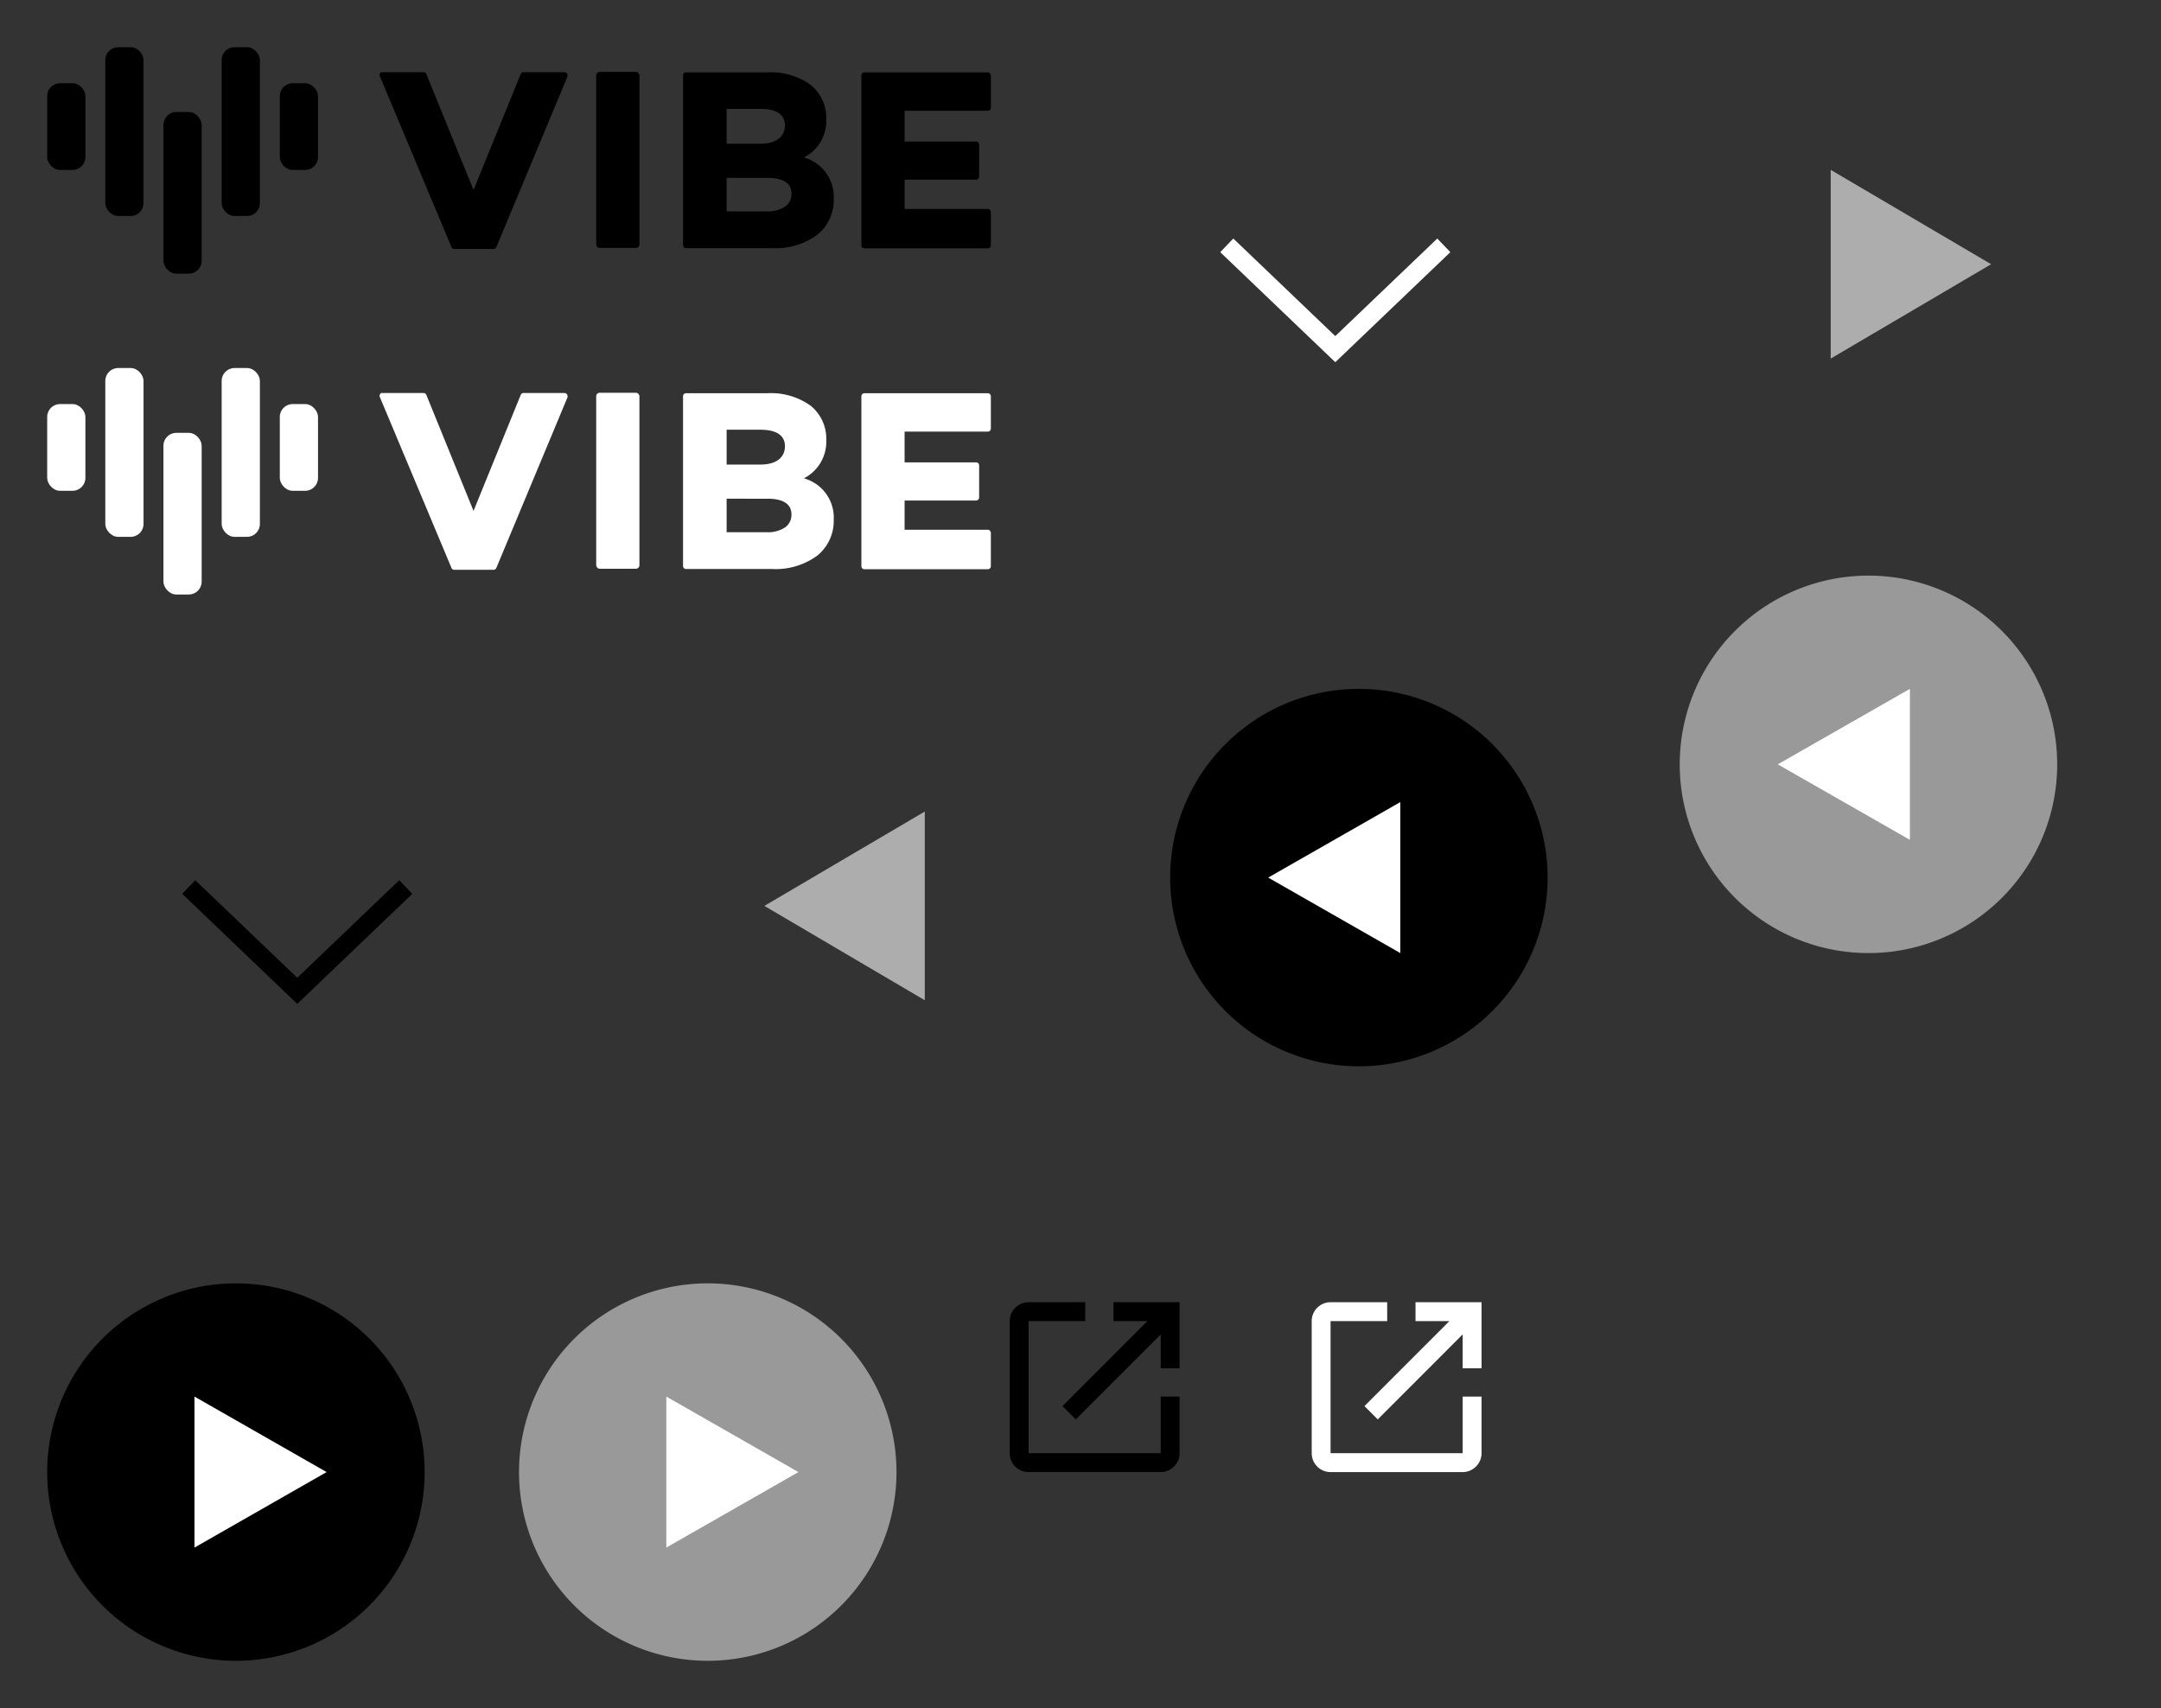 <?xml version="1.0" encoding="utf-8"?><svg width="229" height="181" viewBox="0 0 229 181" xmlns="http://www.w3.org/2000/svg" xmlns:xlink="http://www.w3.org/1999/xlink"><rect x="0" y="0" width="229" height="181" fill="#333333" stroke="none"/><svg width="32" height="32" viewBox="-4 -4 32 32" id="btn_share" x="132" y="131" xmlns="http://www.w3.org/2000/svg"><path fill="none" d="M0 0h24v24H0z"/><path fill="#fff" d="M19 19H5V5h6V3H5a2 2 0 00-2 2v14a2 2 0 002 2h14a2.006 2.006 0 002-2v-6h-2zM14 3v2h3.59l-9 9.007 1.41 1.41 9-9.007V10h2V3z"/></svg><svg width="32" height="32" viewBox="-4 -4 32 32" id="btn_share_black" x="100" y="131" xmlns="http://www.w3.org/2000/svg"><path fill="none" d="M0 0h24v24H0z"/><path d="M19 19H5V5h6V3H5a2 2 0 00-2 2v14a2 2 0 002 2h14a2.006 2.006 0 002-2v-6h-2zM14 3v2h3.59l-9 9.007 1.41 1.41 9-9.007V10h2V3z"/></svg><svg width="63" height="63" viewBox="-4 -4 63 63" id="ico_ar_down" x="110" xmlns="http://www.w3.org/2000/svg"><path fill="none" stroke="#fff" stroke-width="2" d="M16 22l11.5 11L39 22"/></svg><svg width="63" height="63" viewBox="-4 -4 63 63" id="ico_ar_down_black" y="68" xmlns="http://www.w3.org/2000/svg"><path fill="none" stroke="#000" stroke-width="2" d="M16 22l11.5 11L39 22"/></svg><svg width="56" height="56" viewBox="-4 -4 56 56" id="ico_ar_left" x="63" y="68" xmlns="http://www.w3.org/2000/svg"><g opacity=".6"><path fill="rgba(255,255,255,0)" d="M0 0h48v48H0z"/><path fill="#fff" d="M14 24l17-10v20z"/></g></svg><svg width="50" height="50" viewBox="-4 -4 50 50" id="ico_ar_left2" x="119" y="68" xmlns="http://www.w3.org/2000/svg"><defs><style>.fcls-1{fill:#fff}.fcls-2{fill:none}</style></defs><g id="fLayer_2" data-name="Layer 2"><g id="fLayer_1-2" data-name="Layer 1"><path d="M21 1a20 20 0 0120 20 20 20 0 01-20 20A20 20 0 011 21 20 20 0 0121 1z"/><path class="fcls-1" d="M11.39 21l14-8v16z"/><path class="fcls-2" d="M0 0h42v42H0z"/></g></g></svg><svg width="50" height="50" viewBox="-4 -4 50 50" id="ico_ar_left2_gray" x="173" y="56" xmlns="http://www.w3.org/2000/svg"><defs><style>.gcls-1{fill:#999}.gcls-2{fill:#fff}.gcls-3{fill:none}</style></defs><g id="gLayer_2" data-name="Layer 2"><g id="gLayer_1-2" data-name="Layer 1"><path class="gcls-1" d="M21 1a20 20 0 0120 20 20 20 0 01-20 20A20 20 0 011 21 20 20 0 0121 1z"/><path class="gcls-2" d="M11.39 21l14-8v16z"/><path class="gcls-3" d="M0 0h42v42H0z"/></g></g></svg><svg width="56" height="56" viewBox="-4 -4 56 56" id="ico_ar_right" x="173" xmlns="http://www.w3.org/2000/svg"><g opacity=".6"><path fill="rgba(255,255,255,0)" d="M0 0h48v48H0z"/><path fill="#fff" d="M34 24L17 34V14z"/></g></svg><svg width="50" height="50" viewBox="-4 -4 50 50" id="ico_ar_right2" y="131" xmlns="http://www.w3.org/2000/svg"><defs><style>.icls-1{fill:#fff}.icls-2{fill:none}</style></defs><g id="iLayer_2" data-name="Layer 2"><g id="iLayer_1-2" data-name="Layer 1"><path d="M21 1a20 20 0 0120 20 20 20 0 01-20 20A20 20 0 011 21 20 20 0 0121 1z"/><path class="icls-1" d="M30.61 21l-14 8V13z"/><path class="icls-2" d="M0 0h42v42H0z"/></g></g></svg><svg width="50" height="50" viewBox="-4 -4 50 50" id="ico_ar_right2_gray" x="50" y="131" xmlns="http://www.w3.org/2000/svg"><defs><style>.jcls-1{fill:#999}.jcls-2{fill:#fff}.jcls-3{fill:none}</style></defs><g id="jLayer_2" data-name="Layer 2"><g id="jLayer_1-2" data-name="Layer 1"><path class="jcls-1" d="M21 1a20 20 0 0120 20 20 20 0 01-20 20A20 20 0 011 21 20 20 0 0121 1z"/><path class="jcls-2" d="M30.61 21l-14 8V13z"/><path class="jcls-3" d="M0 0h42v42H0z"/></g></g></svg><svg width="110" height="34" viewBox="-4 -4 110 34" id="logo" y="34" xmlns="http://www.w3.org/2000/svg"><defs><style>.kcls-1{fill:#fff}.kcls-2{fill:none}</style></defs><g id="kLayer_2" data-name="Layer 2"><g id="k_1_logo_w" data-name="1 logo w"><g id="k그룹_4686" data-name="그룹 4686"><g id="k그룹_4686-2" data-name="그룹 4686-2"><path id="k패스_11614" data-name="패스 11614" class="kcls-1" d="M43.84 22.18L36.25 4.07a.32.32 0 01.17-.42.21.21 0 01.12 0h4.35a.31.31 0 01.29.2l5 12.29 5-12.29a.3.3 0 01.29-.2h4.35a.32.32 0 01.32.33.27.27 0 010 .12L48.6 22.18a.31.31 0 01-.29.2h-4.19a.3.3 0 01-.28-.2z"/><rect id="k사각형_188" data-name="사각형 188" class="kcls-1" x="59.18" y="3.62" width="4.58" height="18.65" rx=".37"/><path id="k패스_11615" data-name="패스 11615" class="kcls-1" d="M68.38 22V4a.32.32 0 01.31-.33h8.64A7.21 7.21 0 0181.91 5a4.5 4.5 0 011.65 3.64 4.36 4.36 0 01-2.37 4.05 4.32 4.32 0 013.16 4.4 4.73 4.73 0 01-1.73 3.78 7.44 7.44 0 01-4.76 1.43h-9.17a.32.32 0 01-.31-.32zm8.87-3.6a3.23 3.23 0 002-.55 1.62 1.62 0 00.62-1.34c0-1.37-1.37-1.66-2.51-1.66H73v3.55zm-.64-7.17c1.61 0 2.57-.73 2.57-1.94 0-1.44-1.4-1.75-2.57-1.75H73v3.69z"/><path id="k패스_11616" data-name="패스 11616" class="kcls-1" d="M87.28 22V4a.33.33 0 01.31-.33h13.1A.33.33 0 01101 4v3.41a.32.32 0 01-.31.33h-8.83V11h7.58a.32.32 0 01.32.33v3.38a.33.33 0 01-.32.33h-7.58v3.1h8.83a.33.33 0 01.31.33V22a.32.32 0 01-.31.32h-13.1a.31.31 0 01-.31-.32z"/></g><g id="k그룹_4687" data-name="그룹 4687"><rect id="k사각형_189" data-name="사각형 189" class="kcls-1" x="1" y="4.82" width="4.05" height="9.19" rx="1.36"/><rect id="k사각형_190" data-name="사각형 190" class="kcls-1" x="7.16" y="1" width="4.05" height="17.89" rx="1.36"/><rect id="k사각형_191" data-name="사각형 191" class="kcls-1" x="13.32" y="7.87" width="4.05" height="17.13" rx="1.36"/><rect id="k사각형_192" data-name="사각형 192" class="kcls-1" x="19.49" y="1" width="4.05" height="17.89" rx="1.36"/><rect id="k사각형_193" data-name="사각형 193" class="kcls-1" x="25.65" y="4.82" width="4.05" height="9.19" rx="1.36"/></g></g><path class="kcls-2" d="M0 0h102v26H0z"/></g></g></svg><svg width="110" height="34" viewBox="-4 -4 110 34" id="logo_black" xmlns="http://www.w3.org/2000/svg"><defs><style>.lcls-1{fill:none}</style></defs><g id="lLayer_2" data-name="Layer 2"><g id="lLayer_1-2" data-name="Layer 1"><path d="M43.84 22.18L36.25 4.07a.32.32 0 01.17-.42.21.21 0 01.12 0h4.35a.31.31 0 01.29.2l5 12.28 5-12.28a.3.3 0 01.29-.2h4.35a.32.32 0 01.32.33.27.27 0 010 .12L48.6 22.18a.31.31 0 01-.29.2h-4.19a.3.3 0 01-.28-.2z"/><rect x="59.18" y="3.62" width="4.58" height="18.65" rx=".37"/><path d="M68.38 22V4a.32.32 0 01.31-.33h8.64A7.21 7.21 0 0181.91 5a4.5 4.5 0 011.65 3.64 4.36 4.36 0 01-2.37 4.05 4.32 4.32 0 013.16 4.4 4.73 4.73 0 01-1.73 3.78 7.44 7.44 0 01-4.76 1.43h-9.17a.32.32 0 01-.31-.32zm8.87-3.6a3.23 3.23 0 002-.55 1.62 1.62 0 00.62-1.34c0-1.37-1.37-1.66-2.51-1.66H73v3.55zm-.64-7.17c1.61 0 2.57-.73 2.57-1.94 0-1.44-1.4-1.75-2.57-1.75H73v3.69zM87.28 22V4a.33.33 0 01.31-.33h13.1A.33.33 0 01101 4v3.41a.32.32 0 01-.31.33h-8.83V11h7.58a.32.32 0 01.32.33v3.38a.33.33 0 01-.32.33h-7.58v3.1h8.83a.33.33 0 01.31.33V22a.32.32 0 01-.31.32h-13.1a.31.31 0 01-.31-.32z"/><rect x="1" y="4.82" width="4.05" height="9.19" rx="1.36"/><rect x="7.16" y="1" width="4.05" height="17.89" rx="1.36"/><rect x="13.32" y="7.87" width="4.05" height="17.13" rx="1.36"/><rect x="19.49" y="1" width="4.05" height="17.89" rx="1.36"/><rect x="25.65" y="4.82" width="4.05" height="9.19" rx="1.36"/><path class="lcls-1" d="M0 0h102v26H0z"/></g></g></svg></svg>